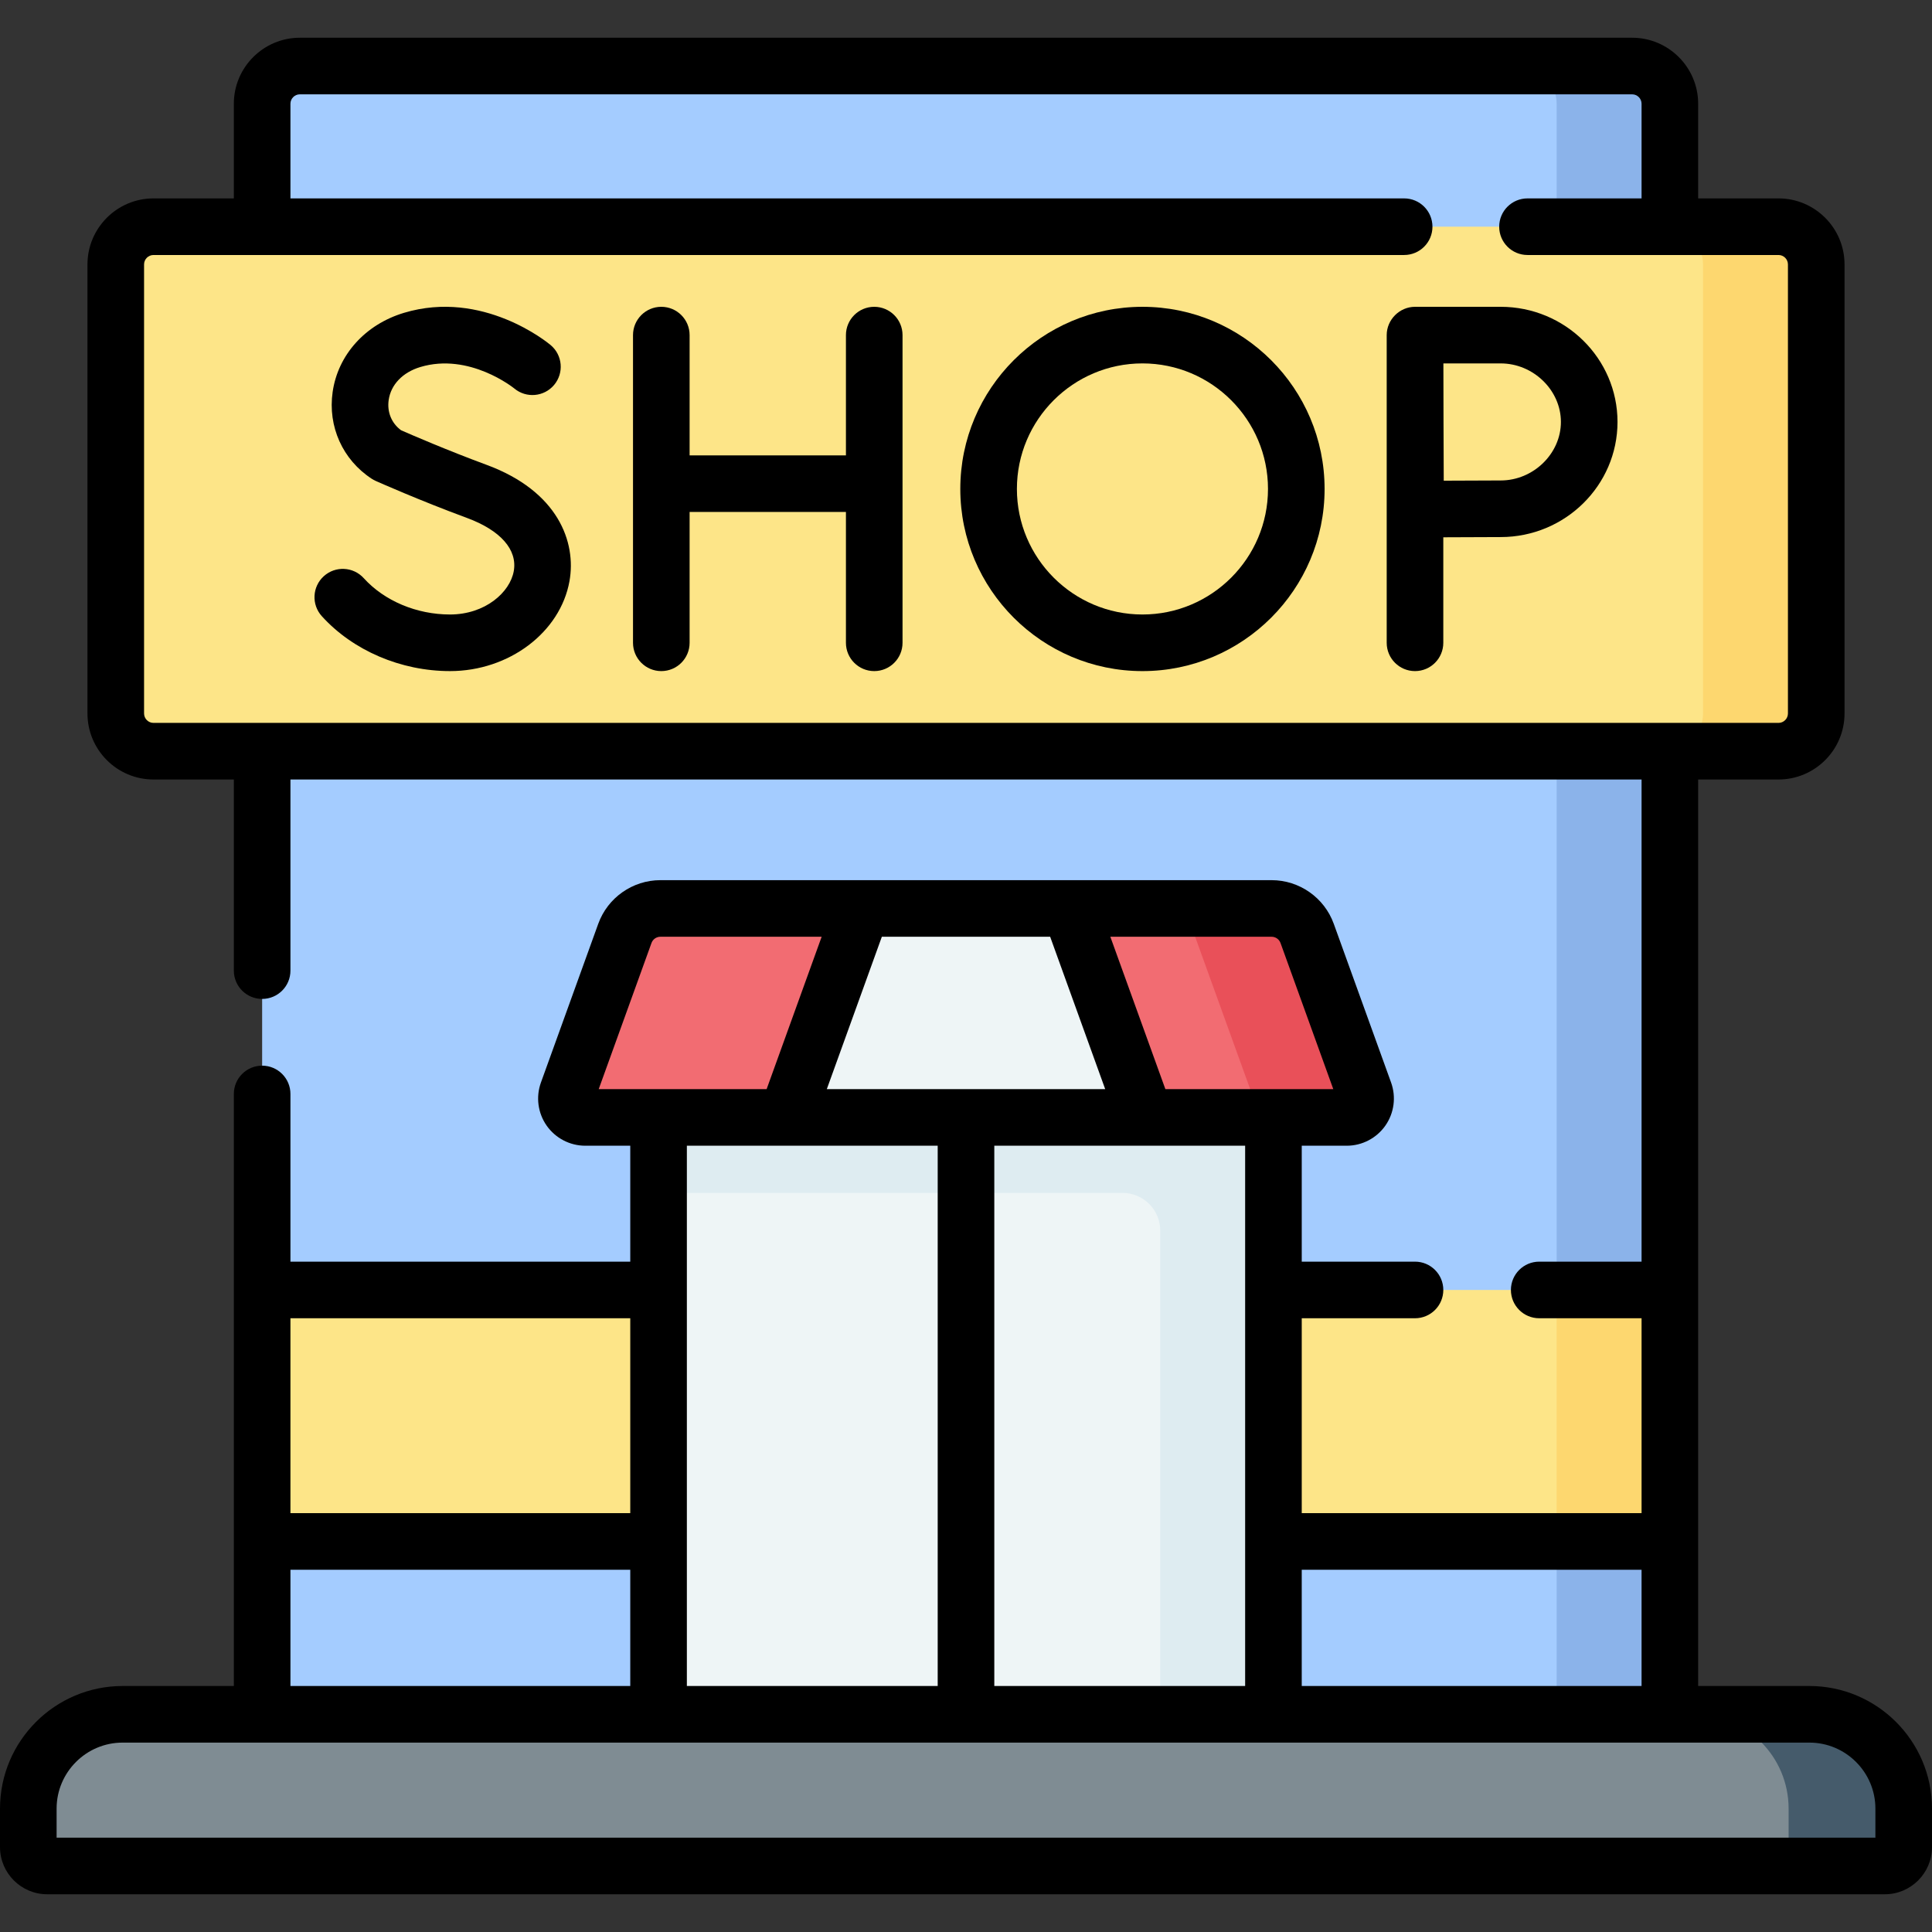 <svg id="Capa_1" enable-background="new 0 0 512 512" height="512" viewBox="0 0 512 512" width="512" xmlns="http://www.w3.org/2000/svg"><rect x="0" y="0" width="512" height="512" fill="#333333" stroke="none"/><g><g><g><path d="m422.531 17.5h-343.062c-5.523 0-10 4.477-10 10v314.351l10 28.852-10 37.796v45.722l363.062 10v-436.721c0-5.523-4.477-10-10-10z" fill="#a4ccff"/><path d="m432.531 17.5h-30c5.523 0 10 4.477 10 10v436.721l30-10v-45.722l-10-33.28 10-33.368v-314.351c0-5.523-4.477-10-10-10z" fill="#8bb3ea"/><path d="m412.531 408.499h-343.062v-66.648h343.062l13.197 29.318z" fill="#fde588"/><path d="m412.531 341.851h30v66.648h-30z" fill="#fdd76f"/><path d="m459.322 199.075h-418.644c-5.523 0-10-4.477-10-10v-118.997c0-5.523 4.477-10 10-10h418.643c5.523 0 10 4.477 10 10v118.997c.001 5.523-4.477 10-9.999 10z" fill="#fde588"/><path d="m471.322 60.078h-30c5.523 0 10 4.477 10 10v118.997c0 5.523-4.477 10-10 10h30c5.523 0 10-4.477 10-10v-118.997c0-5.523-4.477-10-10-10z" fill="#fdd76f"/><path d="m174.526 287.183h150.387v177.126h-150.387z" fill="#eef5f6"/><path d="m337.474 287.183h-162.948v28.946h122.948c5.523 0 10 4.477 10 10v138.18h30z" fill="#deecf1"/><path d="m343.896 296.129h-40.326l-49.08-10-46.06 10h-53.326c-3.465 0-5.88-3.439-4.703-6.698l15.196-42.076c1.431-3.963 5.192-6.603 9.405-6.603h53.427l35.07 10 20.07-10h40.427c4.213 0 7.974 2.64 9.405 6.603l15.196 42.076c1.178 3.258-1.236 6.698-4.701 6.698z" fill="#f26c72"/><path d="m361.598 289.43-15.196-42.076c-1.431-3.963-5.192-6.603-9.406-6.603h-30c4.213 0 7.974 2.64 9.405 6.603l15.196 42.076c1.177 3.259-1.238 6.698-4.703 6.698h30c3.467.001 5.881-3.439 4.704-6.698z" fill="#e95059"/><path d="m303.57 296.129h-95.14l20-55.377h55.14z" fill="#eef5f6"/><path d="m459.5 454.309h-427c-13.807 0-25 11.193-25 25v10.191c0 2.762 2.239 5 5 5h467c2.761 0 5-2.238 5-5v-10.191c0-13.807-11.193-25-25-25z" fill="#7f8c93"/><path d="m479.5 454.309h-30.5c13.807 0 25 11.193 25 25v10.191c0 2.762-2.239 5-5 5h30.5c2.761 0 5-2.238 5-5v-10.191c0-13.807-11.193-25-25-25z" fill="#455b6b"/></g></g><g><path d="m479.5 446.809h-29.469v-240.234h21.29c9.649 0 17.5-7.851 17.5-17.5v-118.997c0-9.649-7.851-17.5-17.5-17.5h-21.29v-25.078c0-9.649-7.851-17.5-17.5-17.5h-353.062c-9.649 0-17.5 7.851-17.5 17.5v25.078h-21.29c-9.649 0-17.5 7.851-17.5 17.5v118.997c0 9.649 7.851 17.5 17.5 17.5h21.291v50.651c0 4.142 3.358 7.5 7.5 7.5s7.5-3.358 7.5-7.5v-50.651h358.062v127.775h-27.125c-4.143 0-7.5 3.358-7.5 7.5s3.357 7.5 7.5 7.5h27.125v51.648h-90.057v-51.648h30.016c4.143 0 7.5-3.358 7.5-7.5s-3.357-7.5-7.5-7.5h-30.016v-30.722h11.921c4.068 0 7.893-1.988 10.23-5.317 2.338-3.329 2.908-7.601 1.526-11.429l-15.195-42.075c-2.496-6.912-9.11-11.556-16.46-11.556h-161.994c-7.349 0-13.963 4.643-16.459 11.556l-15.195 42.075c-1.382 3.827-.812 8.099 1.525 11.428 2.338 3.33 6.163 5.318 10.231 5.318h11.921v30.722h-90.057v-44.439c0-4.142-3.358-7.5-7.5-7.5s-7.5 3.358-7.5 7.5v156.897h-29.469c-17.92 0-32.5 14.58-32.5 32.5v10.192c0 6.893 5.607 12.5 12.5 12.5h487c6.893 0 12.5-5.607 12.5-12.5v-10.191c0-17.92-14.579-32.5-32.5-32.5zm-441.321-257.734v-118.997c0-1.378 1.122-2.5 2.5-2.5h331.436c4.143 0 7.5-3.358 7.5-7.5s-3.357-7.5-7.5-7.5h-295.146v-25.078c0-1.378 1.122-2.5 2.5-2.5h353.062c1.379 0 2.5 1.122 2.5 2.5v25.078h-30.23c-4.143 0-7.5 3.358-7.5 7.5s3.357 7.5 7.5 7.5h66.52c1.379 0 2.5 1.122 2.5 2.5v118.997c0 1.378-1.121 2.5-2.5 2.5h-430.642c-1.379 0-2.5-1.121-2.5-2.5zm396.852 226.924v30.81h-90.057v-30.81zm-105.056 30.81h-66.475v-143.181h66.475zm-51.671-198.557 14.583 40.377h-73.773l14.582-40.377zm61.045 1.65 13.986 38.726h-44.5l-14.583-40.377h42.745c1.05.001 1.995.664 2.352 1.651zm-166.697 0c.356-.987 1.301-1.651 2.351-1.651h42.744l-14.582 40.377h-44.499zm75.848 53.726v143.181h-66.474v-143.181zm-81.474 45.723v51.648h-90.057v-51.648zm-90.057 66.648h90.057v30.81h-90.057zm420.031 71.001h-482v-7.691c0-9.649 7.851-17.5 17.5-17.5h447c9.649 0 17.5 7.851 17.5 17.5z"/><path d="m231.681 81.307c-4.142 0-7.5 3.358-7.5 7.5v31.872h-41.427v-31.872c0-4.142-3.358-7.5-7.5-7.5s-7.5 3.358-7.5 7.5v81.541c0 4.142 3.358 7.5 7.5 7.5s7.5-3.358 7.5-7.5v-34.669h41.427v34.669c0 4.142 3.358 7.5 7.5 7.5s7.5-3.358 7.5-7.5v-81.541c0-4.142-3.358-7.5-7.5-7.5z"/><path d="m128.935 123.183c-10.454-3.856-20.155-8.066-22.647-9.161-2.521-1.859-3.744-4.821-3.284-8.025.583-4.062 3.713-7.325 8.374-8.729 12.986-3.912 24.738 5.532 24.926 5.687 3.17 2.638 7.881 2.221 10.538-.94 2.665-3.171 2.255-7.902-.915-10.567-.724-.609-17.981-14.836-38.875-8.542-10.242 3.085-17.482 11.116-18.896 20.959-1.317 9.171 2.655 17.991 10.365 23.018.332.216.679.405 1.041.566.469.21 11.619 5.172 24.182 9.807 8.901 3.283 13.424 8.422 12.41 14.101-1.008 5.648-7.604 11.49-16.895 11.49-8.852 0-17.397-3.598-22.857-9.624-2.781-3.069-7.524-3.304-10.594-.521-3.069 2.781-3.303 7.525-.521 10.594 8.257 9.111 20.957 14.551 33.973 14.551 15.622 0 29.233-10.255 31.661-23.854 1.838-10.296-2.973-23.797-21.986-30.81z"/><path d="m397.694 81.307h-22.704c-4.087 0-7.5 3.413-7.5 7.5v81.541c0 4.142 3.357 7.5 7.5 7.5s7.5-3.358 7.5-7.5v-27.96c5.151-.028 11.731-.059 15.204-.059 17.072 0 30.962-13.687 30.962-30.511s-13.889-30.511-30.962-30.511zm0 46.021c-3.457 0-9.948.031-15.088.059-.028-5.29-.06-12.039-.06-15.569 0-2.989-.019-10.002-.034-15.511h15.182c8.652 0 15.962 7.103 15.962 15.511s-7.309 15.51-15.962 15.51z"/><path d="m302.761 81.307c-26.616 0-48.271 21.654-48.271 48.27 0 26.617 21.654 48.271 48.271 48.271 26.616 0 48.27-21.654 48.27-48.271-.001-26.617-21.654-48.27-48.27-48.27zm0 81.54c-18.346 0-33.271-14.925-33.271-33.271 0-18.345 14.925-33.27 33.271-33.27 18.345 0 33.27 14.925 33.27 33.27-.001 18.346-14.926 33.271-33.27 33.271z"/></g></g></svg>